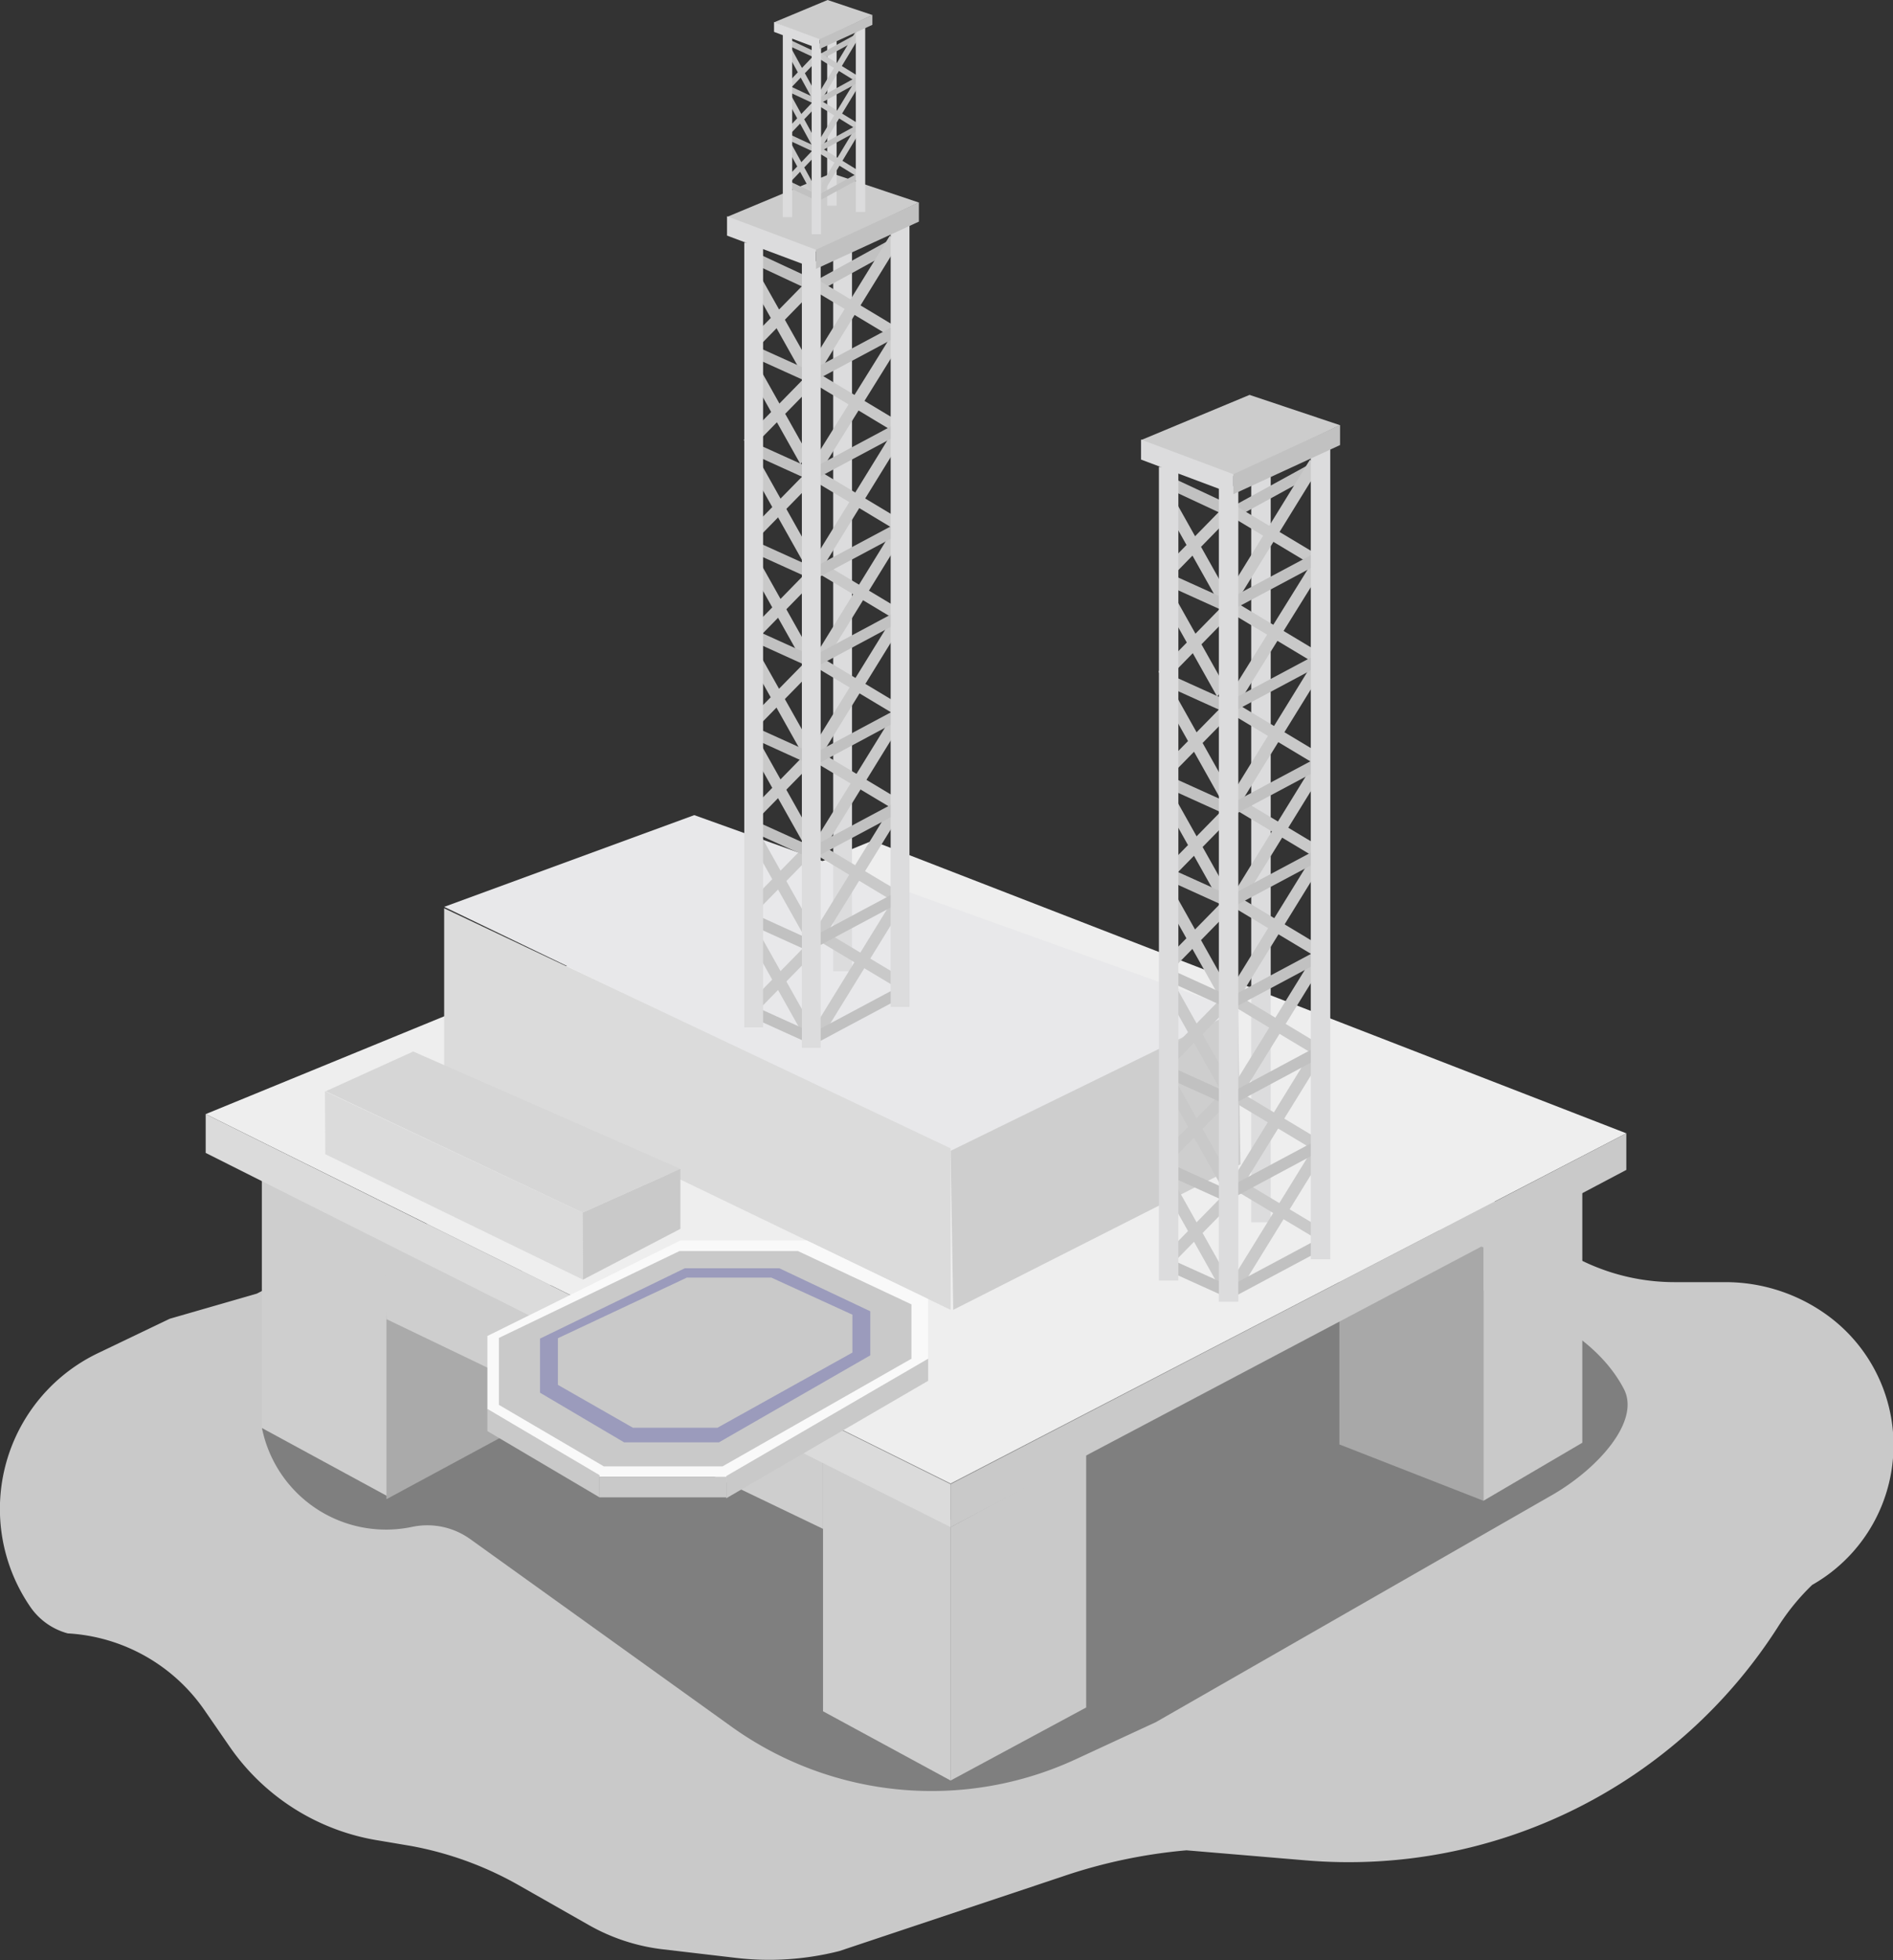 <svg xmlns="http://www.w3.org/2000/svg" viewBox="0 0 144.95 150">
    <rect x="0" y="0" width="144.95" height="150" fill="#333333" stroke="none"/>
    <defs>
        <style>
            .cls-1 {
                fill: #c9c9c9;
            }

            .cls-2 {
                fill: #7f7f7f;
            }

            .cls-3 {
                fill: #cecece;
            }

            .cls-4 {
                fill: #aaa;
            }

            .cls-5 {
                fill: #a8a8a8;
            }

            .cls-6 {
                fill: #eee;
            }

            .cls-7 {
                fill: #dbdbdb;
            }

            .cls-8 {
                fill: #e8e8ea;
            }

            .cls-9 {
                fill: #dcdcdd;
            }

            .cls-10 {
                fill: #ccc;
            }

            .cls-11 {
                fill: #c1c1c1;
            }

            .cls-12 {
                fill: #f9f9f9;
            }

            .cls-13 {
                fill: #9b9bbc;
            }

            .cls-14 {
                fill: #d6d6d6;
            }

            .cls-15 {
                opacity: 0.2;
            }
        </style>
    </defs>
    <title>Oil rig（石油钻机）</title>
    <g id="图层_2" data-name="图层 2">
        <g id="图层_40" data-name="图层 40">
            <g id="Oil_rig_石油钻机_" data-name="Oil rig（石油钻机）">
                <path class="cls-1"
                    d="M13,100.92l-5.49,2.63a13.22,13.22,0,0,0-5.25,19.33h0A5.08,5.08,0,0,0,5.19,125h0a13.66,13.66,0,0,1,10.47,5.88l1.94,2.81A17.14,17.14,0,0,0,29,140.85l2.43.41a26.26,26.26,0,0,1,8.36,3.05l5.28,3a15,15,0,0,0,5.71,1.87l5.55.65a21.88,21.88,0,0,0,7.94-.52l17.1-5.71a40.35,40.35,0,0,1,9.48-2l9.14.77a39,39,0,0,0,36.19-17.93h0a17.32,17.32,0,0,1,2.58-3.15h0a12.29,12.29,0,0,0,1.17-20.63h0a13.27,13.27,0,0,0-7.8-2.54h-3.9a16.17,16.17,0,0,1-9.49-3.08l-7.94-5.75L29.41,94l-9.75,5Z" />
                <path class="cls-2"
                    d="M20.06,109.29h0a9.69,9.69,0,0,0,11.49,7.56h0a5.64,5.64,0,0,1,4.45.93l20,14.35a26.29,26.29,0,0,0,26.42,2.48l6.09-2.82,30.41-17.42c3.44-2,6.71-5.61,5.42-8.08-9.65-18.47-81.24-8.4-81.24-8.4Z" />
                <polygon class="cls-3" points="29.83 114.59 20.05 109.28 20.05 89.89 29.83 95.19 29.83 114.59" />
                <polygon class="cls-4" points="29.59 114.73 39.97 109.13 39.97 89.74 29.59 95.34 29.59 114.73" />
                <polygon class="cls-3" points="63.02 117 29.59 100.95 29.35 94.93 63.02 111.3 63.02 117" />
                <polygon class="cls-1" points="44.61 97.77 24.94 88.16 24.94 83.51 44.61 92.8 44.61 97.77" />
                <polygon class="cls-1" points="72.79 136.26 83.17 130.67 83.17 111.28 72.79 116.87 72.79 136.26" />
                <polygon class="cls-1" points="113.59 114.85 121.16 110.41 121.16 91.02 113.59 95.31 113.59 114.85" />
                <polygon class="cls-3" points="72.79 136.26 63.02 130.96 63.02 110.99 72.79 116.29 72.79 136.26" />
                <polygon class="cls-5" points="113.59 114.85 102.56 110.54 102.56 91.15 113.59 95.46 113.59 114.85" />
                <polygon class="cls-6" points="15.75 85.26 72.79 113.53 124.53 86.73 66.79 64.34 15.75 85.26" />
                <polygon class="cls-7" points="72.79 116.87 15.75 88.23 15.75 85.26 72.79 113.58 72.79 116.87" />
                <polygon class="cls-8" points="34.01 69.4 53.16 62.38 94.99 77.38 72.79 88.07 34.01 69.4" />
                <rect class="cls-9" x="36.85" y="45.93" width="55.35" height="1.44"
                    transform="translate(111.17 -17.87) rotate(90)" />
                <polygon class="cls-10" points="70.36 15.5 62.48 19.25 55.67 16.6 63.68 13.26 70.36 15.5" />
                <polygon class="cls-11" points="61.94 22.71 68.53 19.09 68.53 18.14 61.94 21.76 61.94 22.71" />
                <polygon class="cls-11" points="62.45 22.41 57.7 20.19 57.7 19.25 62.45 21.46 62.45 22.41" />
                <polygon class="cls-1" points="61.36 28.5 57.58 21.77 58.15 21.01 61.94 27.74 61.36 28.5" />
                <polygon class="cls-1" points="61.29 35.52 57.51 28.79 58.08 28.03 61.86 34.76 61.29 35.52" />
                <polygon class="cls-1" points="61.44 42.91 57.66 36.18 58.23 35.42 62.01 42.15 61.44 42.91" />
                <polygon class="cls-1" points="57.51 41.71 62.75 36.35 62.39 35.48 57.15 40.83 57.51 41.71" />
                <polygon class="cls-1" points="61.44 50.59 57.66 43.86 58.23 43.1 62.01 49.83 61.44 50.59" />
                <polygon class="cls-1" points="57.51 49.39 62.75 44.03 62.39 43.15 57.15 48.51 57.51 49.39" />
                <polygon class="cls-1" points="61.32 57.47 57.54 50.74 58.11 49.97 61.9 56.7 61.32 57.47" />
                <polygon class="cls-1" points="57.39 56.26 62.63 50.91 62.28 50.03 57.03 55.38 57.39 56.26" />
                <polygon class="cls-1" points="61.44 64.4 57.66 57.67 58.23 56.91 62.01 63.64 61.44 64.4" />
                <polygon class="cls-1" points="57.51 63.19 62.75 57.84 62.39 56.96 57.15 62.32 57.51 63.19" />
                <polygon class="cls-1" points="61.44 71.39 57.66 64.66 58.23 63.89 62.01 70.63 61.44 71.39" />
                <polygon class="cls-1" points="57.51 70.18 62.75 64.83 62.39 63.95 57.15 69.31 57.51 70.18" />
                <polygon class="cls-1" points="61.44 79.08 57.66 72.35 58.23 71.58 62.01 78.31 61.44 79.08" />
                <polygon class="cls-1" points="57.51 77.87 62.75 72.52 62.39 71.64 57.15 76.99 57.51 77.87" />
                <polygon class="cls-1" points="57.31 34.54 62.56 29.18 62.2 28.31 56.96 33.66 57.31 34.54" />
                <polygon class="cls-1" points="57.39 27.24 62.63 21.88 62.28 21.01 57.03 26.36 57.39 27.24" />
                <polygon class="cls-1" points="62.47 28.92 68.71 18.8 68.14 18.03 61.9 28.15 62.47 28.92" />
                <polygon class="cls-1" points="62.44 36.72 69.1 26.01 68.53 25.24 61.86 35.96 62.44 36.72" />
                <polygon class="cls-1" points="62.33 44.5 68.85 33.93 68.28 33.16 61.76 43.74 62.33 44.5" />
                <polygon class="cls-1" points="68.48 25.93 62.02 22.05 62.13 21.11 68.6 25 68.48 25.93" />
                <polygon class="cls-1" points="68.59 33.13 62.13 29.24 62.24 28.31 68.71 32.19 68.59 33.13" />
                <polygon class="cls-1" points="68.8 40.69 62.34 36.81 62.45 35.87 68.92 39.75 68.8 40.69" />
                <polygon class="cls-1" points="62.62 51.55 69.14 40.98 68.57 40.21 62.05 50.79 62.62 51.55" />
                <polygon class="cls-1" points="69.09 47.74 62.62 43.85 62.74 42.92 69.2 46.8 69.09 47.74" />
                <polygon class="cls-11" points="62.13 29.36 57.24 27.15 57.24 26.21 62.13 28.42 62.13 29.36" />
                <polygon class="cls-11" points="62.13 36.81 57.24 34.59 57.24 33.65 62.13 35.86 62.13 36.81" />
                <polygon class="cls-11" points="62.27 44.38 57.39 42.17 57.39 41.22 62.27 43.43 62.27 44.38" />
                <polygon class="cls-11" points="62.59 51.32 57.7 49.1 57.7 48.16 62.59 50.37 62.59 51.32" />
                <polygon class="cls-11" points="62.39 58.67 57.51 56.45 57.51 55.51 62.39 57.72 62.39 58.67" />
                <polygon class="cls-11" points="62.39 65.83 57.51 63.62 57.51 62.68 62.39 64.89 62.39 65.83" />
                <polygon class="cls-11" points="62.39 73 57.51 70.79 57.51 69.84 62.39 72.06 62.39 73" />
                <polygon class="cls-11" points="62.27 79.99 57.39 77.78 57.39 76.84 62.27 79.05 62.27 79.99" />
                <polygon class="cls-11" points="62.33 29.17 69.1 25.55 69.1 24.6 62.33 28.22 62.33 29.17" />
                <polygon class="cls-11" points="62.33 36.72 69.1 33.1 69.1 32.16 62.33 35.78 62.33 36.72" />
                <polygon class="cls-11" points="62.63 44.21 69.41 40.59 69.41 39.64 62.63 43.26 62.63 44.21" />
                <polygon class="cls-1" points="62.27 58.81 68.79 48.24 68.22 47.48 61.7 58.05 62.27 58.81" />
                <polygon class="cls-1" points="68.61 54.74 62.14 50.86 62.25 49.93 68.72 53.81 68.61 54.74" />
                <polygon class="cls-11" points="62.15 51.22 68.92 47.59 68.92 46.65 62.15 50.27 62.15 51.22" />
                <polygon class="cls-1" points="62.43 66.03 68.95 55.46 68.38 54.69 61.85 65.27 62.43 66.03" />
                <polygon class="cls-1" points="68.9 62.22 62.43 58.34 62.55 57.4 69.01 61.28 68.9 62.22" />
                <polygon class="cls-11" points="62.31 58.62 69.08 54.99 69.08 54.05 62.31 57.67 62.31 58.62" />
                <polygon class="cls-1" points="62.32 73.02 68.84 62.45 68.27 61.68 61.75 72.26 62.32 73.02" />
                <polygon class="cls-1" points="68.79 69.21 62.33 65.32 62.44 64.39 68.91 68.27 68.79 69.21" />
                <polygon class="cls-11" points="62.33 65.68 69.11 62.06 69.11 61.11 62.33 64.73 62.33 65.68" />
                <polygon class="cls-1" points="62.72 79.71 69.24 69.14 68.67 68.37 62.15 78.95 62.72 79.71" />
                <polygon class="cls-1" points="69.19 75.9 62.72 72.02 62.84 71.08 69.31 74.96 69.19 75.9" />
                <polygon class="cls-11" points="62.73 72.37 69.51 68.75 69.51 67.8 62.73 71.42 62.73 72.37" />
                <polygon class="cls-11" points="62.73 79.71 69.51 76.09 69.51 75.15 62.73 78.77 62.73 79.71" />
                <rect class="cls-9" x="27.68" y="47.87" width="60.05" height="1.44"
                    transform="translate(106.3 -9.11) rotate(90)" />
                <rect class="cls-9" x="32.03" y="49.37" width="60.2" height="1.44"
                    transform="translate(112.21 -12.04) rotate(90)" />
                <rect class="cls-9" x="38.96" y="46.37" width="59.92" height="1.44"
                    transform="translate(116.01 -21.82) rotate(90)" />
                <polygon class="cls-9" points="62.48 20.58 55.67 18.03 55.67 16.55 62.48 19.11 62.48 20.58" />
                <polygon class="cls-11" points="62.48 20.58 70.36 16.96 70.36 15.49 62.48 19.11 62.48 20.58" />
                <rect class="cls-9" x="57.3" y="8.97" width="12.81" height="0.72"
                    transform="translate(73.03 -54.37) rotate(90)" />
                <polygon class="cls-10" points="66.8 1.15 62.76 3.07 59.27 1.71 63.37 0 66.8 1.15" />
                <polygon class="cls-11" points="62.68 4.68 66.06 2.82 66.06 2.34 62.68 4.19 62.68 4.68" />
                <polygon class="cls-11" points="62.68 4.56 60.25 3.43 60.25 2.94 62.68 4.08 62.68 4.56" />
                <polygon class="cls-1" points="62.22 7.6 60.34 4.16 60.62 3.76 62.51 7.21 62.22 7.6" />
                <polygon class="cls-1" points="62.22 11.21 60.34 7.77 60.62 7.38 62.51 10.82 62.22 11.21" />
                <polygon class="cls-1" points="62.26 14.97 60.38 11.52 60.66 11.13 62.55 14.58 62.26 14.97" />
                <polygon class="cls-1" points="60.15 14.32 62.76 11.58 62.58 11.13 59.97 13.87 60.15 14.32" />
                <polygon class="cls-1" points="60.15 10.63 62.76 7.89 62.58 7.44 59.97 10.18 60.15 10.63" />
                <polygon class="cls-1" points="60.15 7.16 62.76 4.42 62.58 3.97 59.97 6.71 60.15 7.16" />
                <polygon class="cls-1" points="62.68 8.02 65.79 2.84 65.5 2.45 62.4 7.63 62.68 8.02" />
                <polygon class="cls-1" points="62.54 11.9 65.86 6.41 65.58 6.02 62.25 11.51 62.54 11.9" />
                <polygon class="cls-1" points="62.54 15.58 65.79 10.17 65.5 9.78 62.25 15.19 62.54 15.58" />
                <polygon class="cls-1" points="65.95 6.49 62.73 4.5 62.79 4.02 66.01 6.01 65.95 6.49" />
                <polygon class="cls-1" points="65.88 10.07 62.66 8.08 62.71 7.6 65.94 9.59 65.88 10.07" />
                <polygon class="cls-1" points="65.95 13.71 62.73 11.73 62.79 11.25 66.01 13.23 65.95 13.71" />
                <polygon class="cls-11" points="62.51 8.02 60.08 6.89 60.08 6.4 62.51 7.54 62.51 8.02" />
                <polygon class="cls-11" points="62.61 11.76 60.17 10.63 60.17 10.15 62.61 11.28 62.61 11.76" />
                <polygon class="cls-11" points="62.51 15.33 60.08 14.2 60.08 13.71 62.51 14.85 62.51 15.33" />
                <polygon class="cls-11" points="62.51 15.33 60.08 14.2 60.08 13.71 62.51 14.85 62.51 15.33" />
                <polygon class="cls-11" points="62.61 8.02 65.99 6.17 65.99 5.68 62.61 7.54 62.61 8.02" />
                <polygon class="cls-11" points="62.61 11.7 65.99 9.85 65.99 9.37 62.61 11.22 62.61 11.7" />
                <polygon class="cls-11" points="62.68 15.39 66.06 13.54 66.06 13.05 62.68 14.9 62.68 15.39" />
                <rect class="cls-9" x="53.28" y="9.24" width="14.04" height="0.72"
                    transform="translate(69.9 -50.7) rotate(90)" />
                <rect class="cls-9" x="55.21" y="10.27" width="14.59" height="0.72"
                    transform="translate(73.14 -51.88) rotate(90)" />
                <rect class="cls-9" x="58.78" y="8.74" width="14.23" height="0.72"
                    transform="translate(74.99 -56.79) rotate(90)" />
                <polygon class="cls-9" points="62.76 3.75 59.27 2.44 59.27 1.69 62.76 3 62.76 3.75" />
                <polygon class="cls-11" points="62.76 3.75 66.8 1.9 66.8 1.14 62.76 3 62.76 3.75" />
                <polygon class="cls-3" points="72.79 88.07 72.99 100.24 94.99 89.1 94.8 77.31 72.79 88.07" />
                <polygon class="cls-7" points="72.79 100.24 34.01 81.55 34.01 69.51 72.79 87.88 72.79 100.24" />
                <polygon class="cls-7" points="44.64 97.93 24.91 88.33 24.88 83.51 44.61 92.8 44.64 97.93" />
                <polygon class="cls-12"
                    points="71.07 99.41 61.78 94.93 52.1 94.93 37.32 102.24 37.32 107.86 45.91 113.03 55.61 113.03 71.07 103.98 71.07 99.41" />
                <polygon class="cls-1"
                    points="69.79 99.82 61.1 95.74 52.03 95.74 38.2 102.39 38.2 107.51 46.24 112.22 55.32 112.22 69.79 103.98 69.79 99.82" />
                <polygon class="cls-13"
                    points="66.64 100.35 59.68 97.06 52.43 97.06 41.35 102.44 41.35 106.58 47.79 110.38 55.05 110.38 66.64 103.72 66.64 100.35" />
                <polygon class="cls-1"
                    points="65.27 100.61 59.06 97.77 52.6 97.77 42.72 102.41 42.72 105.98 48.46 109.26 54.94 109.26 65.27 103.51 65.27 100.61" />
                <polygon class="cls-1" points="45.91 114.59 37.32 109.52 37.32 107.82 45.91 112.89 45.91 114.59" />
                <polygon class="cls-1" points="55.61 114.66 71.07 105.67 71.07 103.98 55.61 112.96 55.61 114.66" />
                <rect class="cls-1" x="45.91" y="113.03" width="9.7" height="1.56" />
                <polygon class="cls-1" points="72.79 116.87 124.53 89.53 124.53 86.73 72.79 113.58 72.79 116.87" />
                <polygon class="cls-14" points="24.94 83.51 31.64 80.47 52.1 89.45 44.61 92.8 24.94 83.51" />
                <polygon class="cls-1" points="44.61 92.8 44.64 97.93 52.1 94.04 52.1 89.45 44.61 92.8" />
                <rect class="cls-9" x="67.86" y="64.1" width="57.39" height="1.49"
                    transform="translate(161.4 -31.71) rotate(90)" />
                <polygon class="cls-10" points="102.61 32.54 94.44 36.43 87.37 33.68 95.68 30.22 102.61 32.54" />
                <polygon class="cls-11" points="93.87 40.02 100.71 36.27 100.71 35.29 93.87 39.04 93.87 40.02" />
                <polygon class="cls-11" points="94.41 39.71 89.48 37.41 89.48 36.43 94.41 38.73 94.41 39.71" />
                <polygon class="cls-1" points="93.28 46.03 89.36 39.05 89.95 38.26 93.87 45.24 93.28 46.03" />
                <polygon class="cls-1" points="93.2 53.31 89.28 46.33 89.88 45.54 93.8 52.52 93.2 53.31" />
                <polygon class="cls-1" points="93.36 60.97 89.44 53.99 90.03 53.2 93.95 60.18 93.36 60.97" />
                <polygon class="cls-1" points="89.28 59.72 94.72 54.17 94.35 53.26 88.91 58.81 89.28 59.72" />
                <polygon class="cls-1" points="93.36 68.94 89.44 61.95 90.03 61.16 93.95 68.14 93.36 68.94" />
                <polygon class="cls-1" points="89.28 67.68 94.72 62.13 94.35 61.22 88.91 66.77 89.28 67.68" />
                <polygon class="cls-1" points="93.24 76.06 89.31 69.08 89.91 68.29 93.83 75.27 93.24 76.06" />
                <polygon class="cls-1" points="89.16 74.81 94.59 69.26 94.23 68.35 88.79 73.9 89.16 74.81" />
                <polygon class="cls-1" points="93.36 83.25 89.44 76.27 90.03 75.48 93.95 82.46 93.36 83.25" />
                <polygon class="cls-1" points="89.28 82 94.72 76.45 94.35 75.54 88.91 81.09 89.28 82" />
                <polygon class="cls-1" points="93.36 90.5 89.44 83.52 90.03 82.73 93.95 89.71 93.36 90.5" />
                <polygon class="cls-1" points="89.28 89.25 94.72 83.69 94.35 82.79 88.91 88.34 89.28 89.25" />
                <polygon class="cls-1" points="93.36 98.47 89.44 91.49 90.03 90.7 93.95 97.68 93.36 98.47" />
                <polygon class="cls-1" points="89.28 97.22 94.72 91.67 94.35 90.76 88.91 96.31 89.28 97.22" />
                <polygon class="cls-1" points="89.08 52.29 94.52 46.73 94.15 45.83 88.71 51.38 89.08 52.29" />
                <polygon class="cls-1" points="89.16 44.72 94.59 39.16 94.23 38.26 88.79 43.81 89.16 44.72" />
                <polygon class="cls-1" points="94.43 46.46 100.9 35.97 100.31 35.17 93.84 45.67 94.43 46.46" />
                <polygon class="cls-1" points="94.39 54.55 101.3 43.44 100.71 42.65 93.8 53.76 94.39 54.55" />
                <polygon class="cls-1" points="94.28 62.62 101.05 51.66 100.45 50.86 93.69 61.83 94.28 62.62" />
                <polygon class="cls-1" points="100.66 43.36 93.96 39.34 94.07 38.37 100.78 42.39 100.66 43.36" />
                <polygon class="cls-1" points="100.78 50.82 94.07 46.8 94.19 45.83 100.89 49.85 100.78 50.82" />
                <polygon class="cls-1" points="100.99 58.66 94.29 54.64 94.41 53.67 101.11 57.69 100.99 58.66" />
                <polygon class="cls-1" points="94.58 69.93 101.35 58.96 100.75 58.17 93.99 69.14 94.58 69.93" />
                <polygon class="cls-1" points="101.29 65.97 94.59 61.95 94.7 60.98 101.41 65 101.29 65.97" />
                <polygon class="cls-11" points="94.07 46.92 89.01 44.63 89.01 43.65 94.07 45.94 94.07 46.92" />
                <polygon class="cls-11" points="94.07 54.64 89.01 52.35 89.01 51.37 94.07 53.66 94.07 54.64" />
                <polygon class="cls-11" points="94.22 62.49 89.16 60.2 89.16 59.22 94.22 61.51 94.22 62.49" />
                <polygon class="cls-11" points="94.55 69.69 89.48 67.39 89.48 66.41 94.55 68.7 94.55 69.69" />
                <polygon class="cls-11" points="94.34 77.31 89.28 75.01 89.28 74.03 94.34 76.33 94.34 77.31" />
                <polygon class="cls-11" points="94.34 84.74 89.28 82.45 89.28 81.47 94.34 83.76 94.34 84.74" />
                <polygon class="cls-11" points="94.34 92.17 89.28 89.88 89.28 88.9 94.34 91.19 94.34 92.17" />
                <polygon class="cls-11" points="94.22 99.42 89.16 97.13 89.16 96.15 94.22 98.44 94.22 99.42" />
                <polygon class="cls-11" points="94.28 46.72 101.31 42.97 101.31 41.99 94.28 45.74 94.28 46.72" />
                <polygon class="cls-11" points="94.28 54.55 101.31 50.8 101.31 49.82 94.28 53.57 94.28 54.55" />
                <polygon class="cls-11" points="94.59 62.31 101.62 58.56 101.62 57.58 94.59 61.33 94.59 62.31" />
                <polygon class="cls-1" points="94.22 77.46 100.98 66.5 100.39 65.7 93.62 76.67 94.22 77.46" />
                <polygon class="cls-1" points="100.79 73.24 94.08 69.21 94.2 68.24 100.91 72.27 100.79 73.24" />
                <polygon class="cls-11" points="94.09 69.58 101.12 65.83 101.12 64.85 94.09 68.6 94.09 69.58" />
                <polygon class="cls-1" points="94.38 84.94 101.15 73.98 100.55 73.19 93.79 84.15 94.38 84.94" />
                <polygon class="cls-1" points="101.09 80.99 94.39 76.96 94.51 75.99 101.21 80.02 101.09 80.99" />
                <polygon class="cls-11" points="94.26 77.25 101.28 73.5 101.28 72.52 94.26 76.27 94.26 77.25" />
                <polygon class="cls-1" points="94.27 92.19 101.04 81.23 100.44 80.43 93.68 91.4 94.27 92.19" />
                <polygon class="cls-1" points="100.98 88.23 94.28 84.21 94.4 83.24 101.1 87.26 100.98 88.23" />
                <polygon class="cls-11" points="94.29 84.58 101.31 80.82 101.31 79.84 94.29 83.6 94.29 84.58" />
                <polygon class="cls-1" points="94.69 99.13 101.45 88.17 100.86 87.37 94.09 98.34 94.69 99.13" />
                <polygon class="cls-1" points="101.4 95.17 94.69 91.15 94.81 90.18 101.51 94.2 101.4 95.17" />
                <polygon class="cls-11" points="94.7 91.52 101.72 87.76 101.72 86.78 94.7 90.53 94.7 91.52" />
                <polygon class="cls-11" points="94.7 99.13 101.72 95.38 101.72 94.4 94.7 98.15 94.7 99.13" />
                <rect class="cls-9" x="58.35" y="66.12" width="62.27" height="1.49"
                    transform="translate(156.35 -22.62) rotate(90)" />
                <rect class="cls-9" x="62.86" y="67.66" width="62.42" height="1.49"
                    transform="translate(162.48 -25.66) rotate(90)" />
                <rect class="cls-9" x="70.05" y="64.56" width="62.13" height="1.49"
                    transform="translate(166.42 -35.81) rotate(90)" />
                <polygon class="cls-9" points="94.44 37.82 87.37 35.17 87.37 33.64 94.44 36.29 94.44 37.82" />
                <polygon class="cls-11" points="94.44 37.82 102.61 34.06 102.61 32.53 94.44 36.29 94.44 37.82" />
                
            </g>
        </g>
    </g>
</svg>